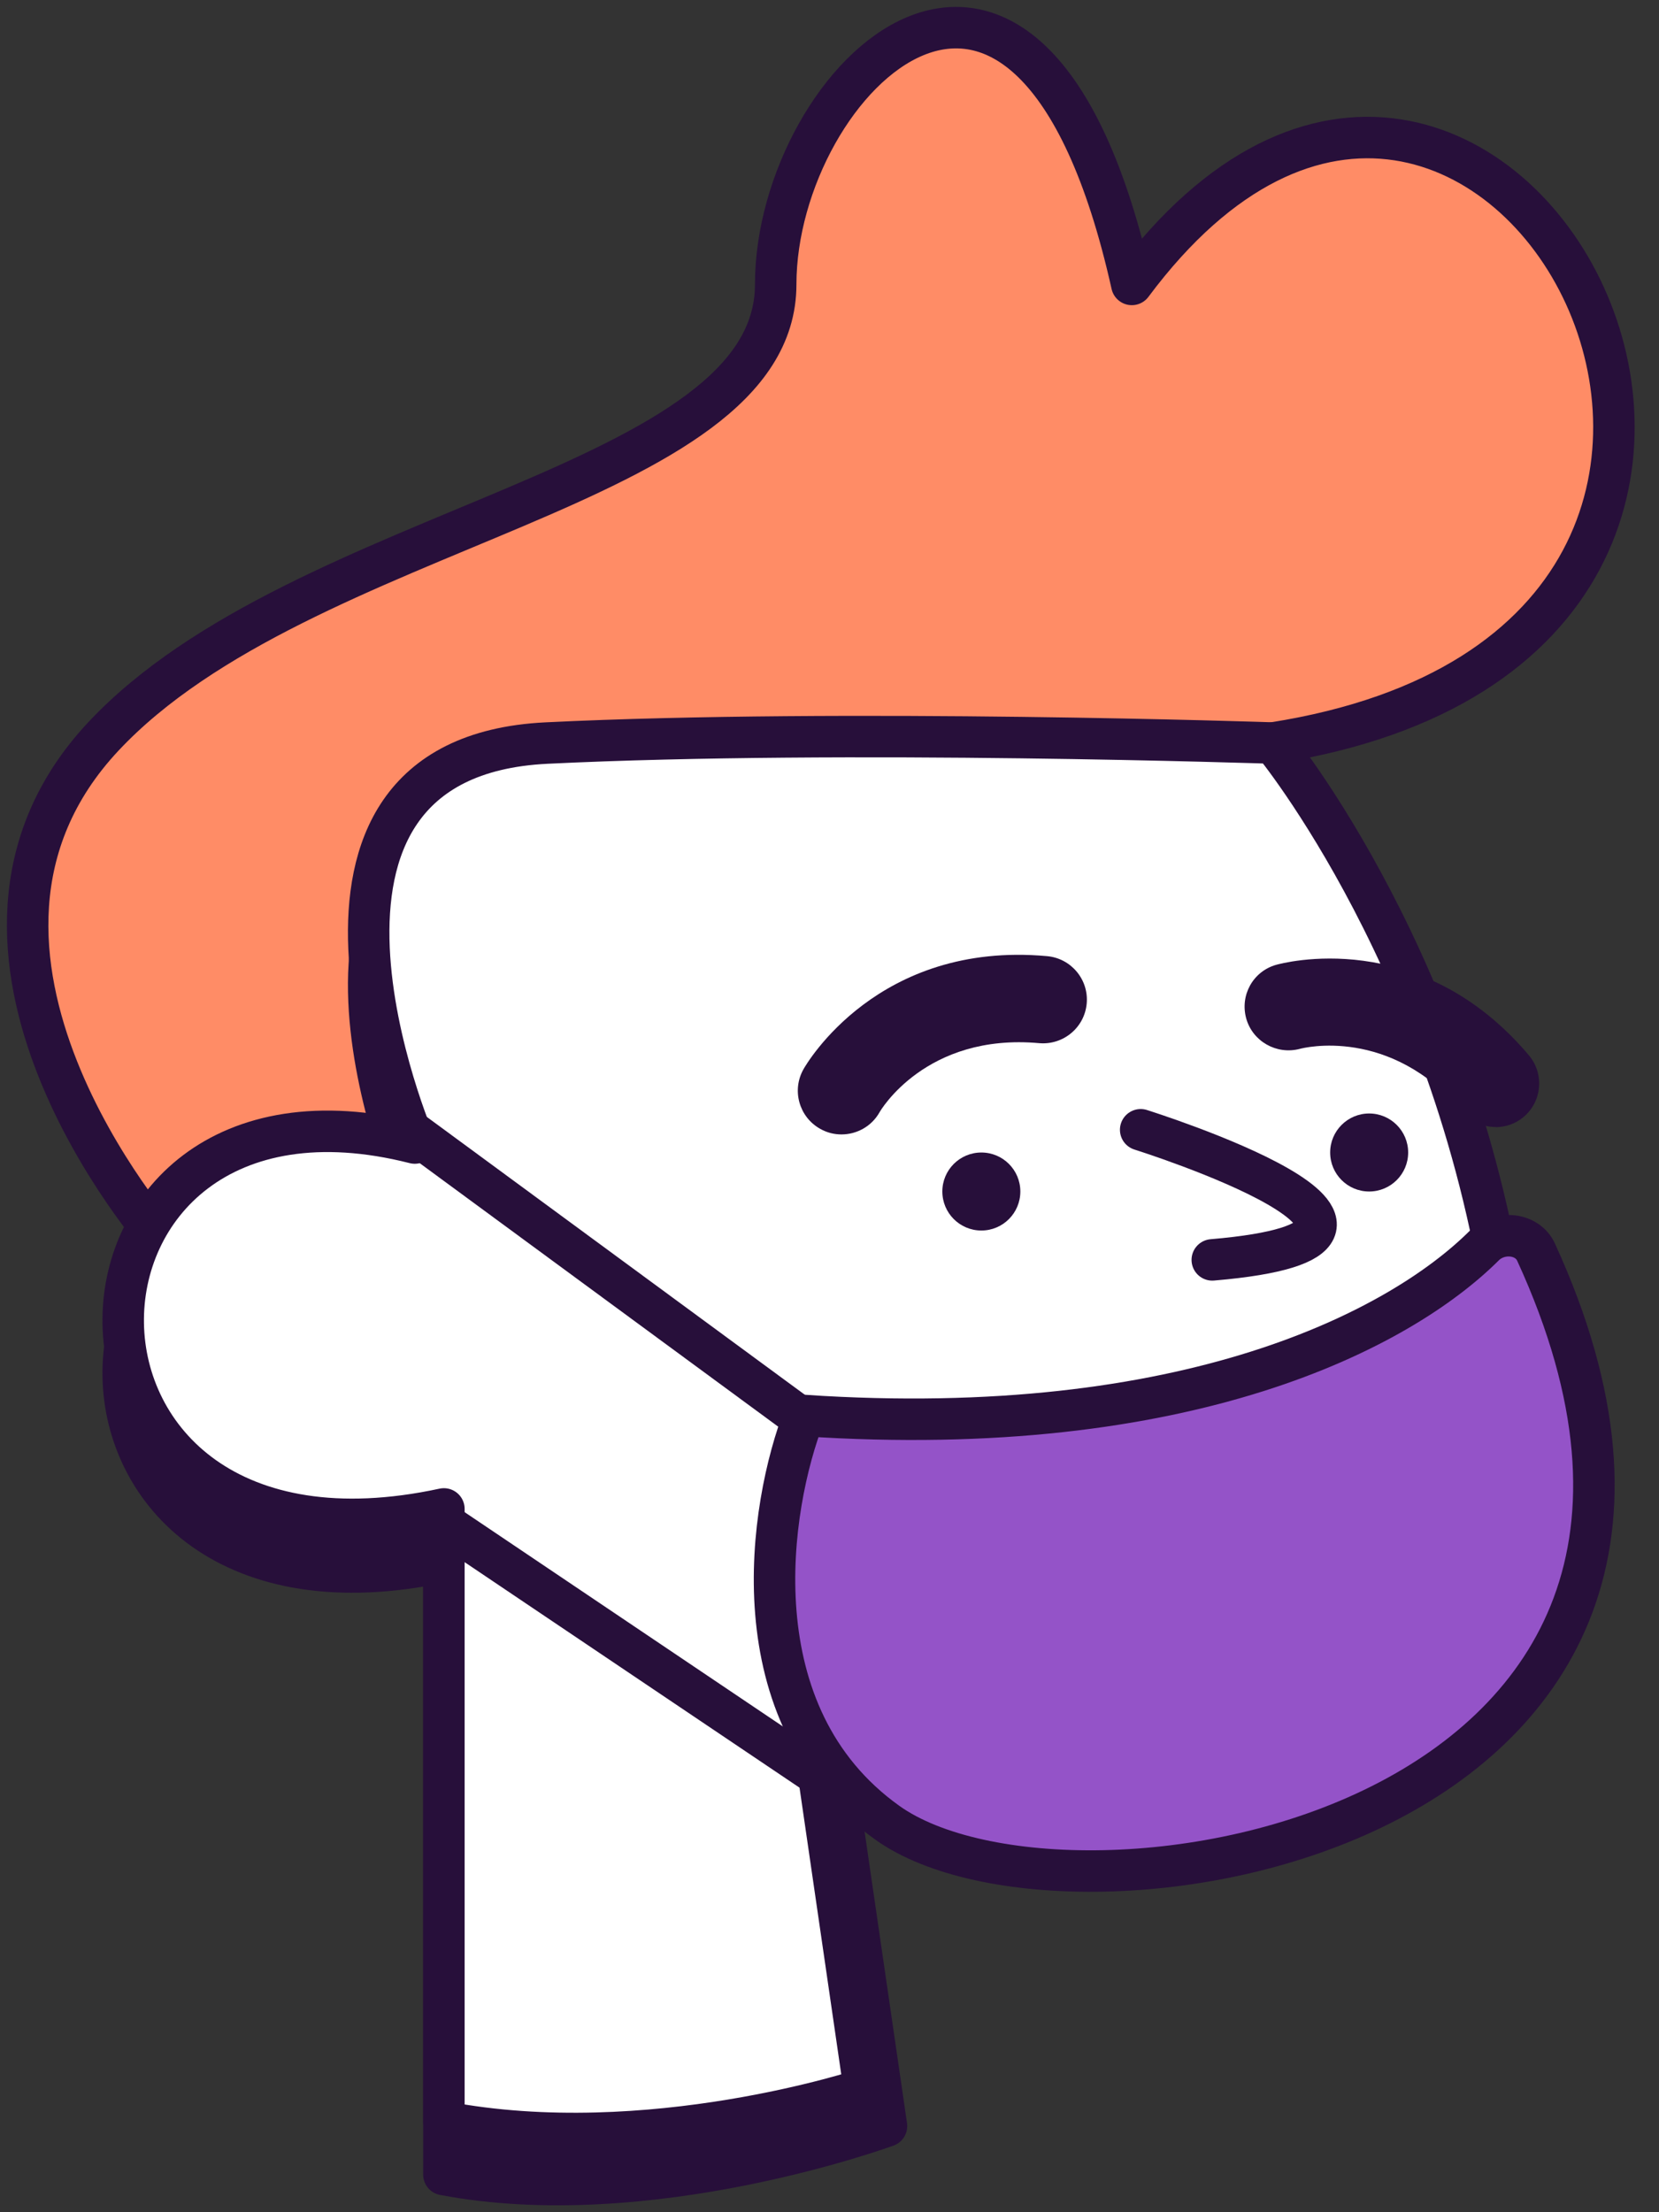<svg width="60" height="80" viewBox="0 0 60 80" fill="none" xmlns="http://www.w3.org/2000/svg">
<rect x="0" y="0" width="60" height="80" fill="#333333" stroke="none"/>
<path d="M5.843 44.877C5.843 44.877 -3.474 34.335 3.737 26.634C10.948 18.934 28.054 17.697 28.054 10.286C28.054 2.875 37.239 -6.251 40.934 10.286C53.813 -6.999 70.04 23.108 46.05 26.866L13.943 47.509L5.843 44.883V44.877Z" fill="#FF8C66" stroke="#270F3A" stroke-width="1.5" stroke-linecap="round" stroke-linejoin="round"/>
<path d="M30.266 64.55L32.061 76.885C32.061 76.885 23.465 80.048 16.054 78.638V56.471C0.532 59.819 1.001 39.681 15.001 43.239C15.001 43.239 9.001 29.301 19.765 28.775C30.528 28.249 46.05 28.775 46.05 28.775C46.05 28.775 52.755 36.891 54.519 49.765C56.282 62.64 51.614 67.371 30.271 64.55H30.266Z" fill="#270F3A" stroke="#270F3A" stroke-width="1.5" stroke-linecap="round" stroke-linejoin="round"/>
<path d="M29.465 63.21L31.26 75.544C31.26 75.544 23.465 78.144 16.054 76.734V54.567C0.532 57.915 1.001 37.777 15.001 41.335C15.001 41.335 9.001 27.398 19.765 26.871C30.528 26.345 46.05 26.871 46.05 26.871C46.05 26.871 52.755 34.987 54.519 47.862C56.282 60.736 50.813 66.031 29.47 63.21H29.465Z" fill="white" stroke="#270F3A" stroke-width="1.5" stroke-linecap="round" stroke-linejoin="round"/>
<path d="M54.093 40.756C53.645 40.756 53.198 40.567 52.888 40.198C50.272 37.103 47.14 37.893 47.008 37.93C46.171 38.151 45.303 37.661 45.071 36.83C44.84 35.993 45.313 35.135 46.145 34.893C46.356 34.835 51.324 33.466 55.293 38.161C55.856 38.83 55.772 39.825 55.109 40.388C54.814 40.64 54.451 40.761 54.088 40.761L54.093 40.756Z" fill="#270F3A"/>
<path d="M30.433 41.024C30.17 41.024 29.907 40.961 29.659 40.819C28.901 40.393 28.628 39.429 29.059 38.666C29.165 38.477 31.749 34.019 37.87 34.577C38.739 34.656 39.381 35.424 39.302 36.292C39.223 37.161 38.455 37.798 37.586 37.724C33.475 37.35 31.828 40.187 31.812 40.219C31.523 40.735 30.986 41.024 30.433 41.024Z" fill="#270F3A"/>
<path d="M35.492 44.499C36.271 44.499 36.902 43.867 36.902 43.088C36.902 42.309 36.271 41.678 35.492 41.678C34.713 41.678 34.081 42.309 34.081 43.088C34.081 43.867 34.713 44.499 35.492 44.499Z" fill="#270F3A"/>
<path d="M49.517 43.088C50.297 43.088 50.928 42.457 50.928 41.678C50.928 40.899 50.297 40.267 49.517 40.267C48.739 40.267 48.107 40.899 48.107 41.678C48.107 42.457 48.739 43.088 49.517 43.088Z" fill="#270F3A"/>
<path d="M41.254 40.856C41.254 40.856 53.602 44.735 43.844 45.561" stroke="#270F3A" stroke-width="1.5" stroke-linecap="round" stroke-linejoin="round"/>
<path d="M29.087 51.19C42.987 52.114 50.651 48.061 53.681 45.043C54.227 44.499 55.233 44.581 55.554 45.282C65.194 66.294 38.765 70.682 32.092 65.916C26.623 62.01 27.81 54.471 29.087 51.19Z" fill="#9453C8" stroke="#270F3A" stroke-width="1.5"/>
<path d="M14.452 40.598L29.453 51.623" stroke="#270F3A" stroke-width="1.5"/>
<path d="M15.476 54.694L31.383 65.404" stroke="#270F3A" stroke-width="1.5"/>
</svg>
